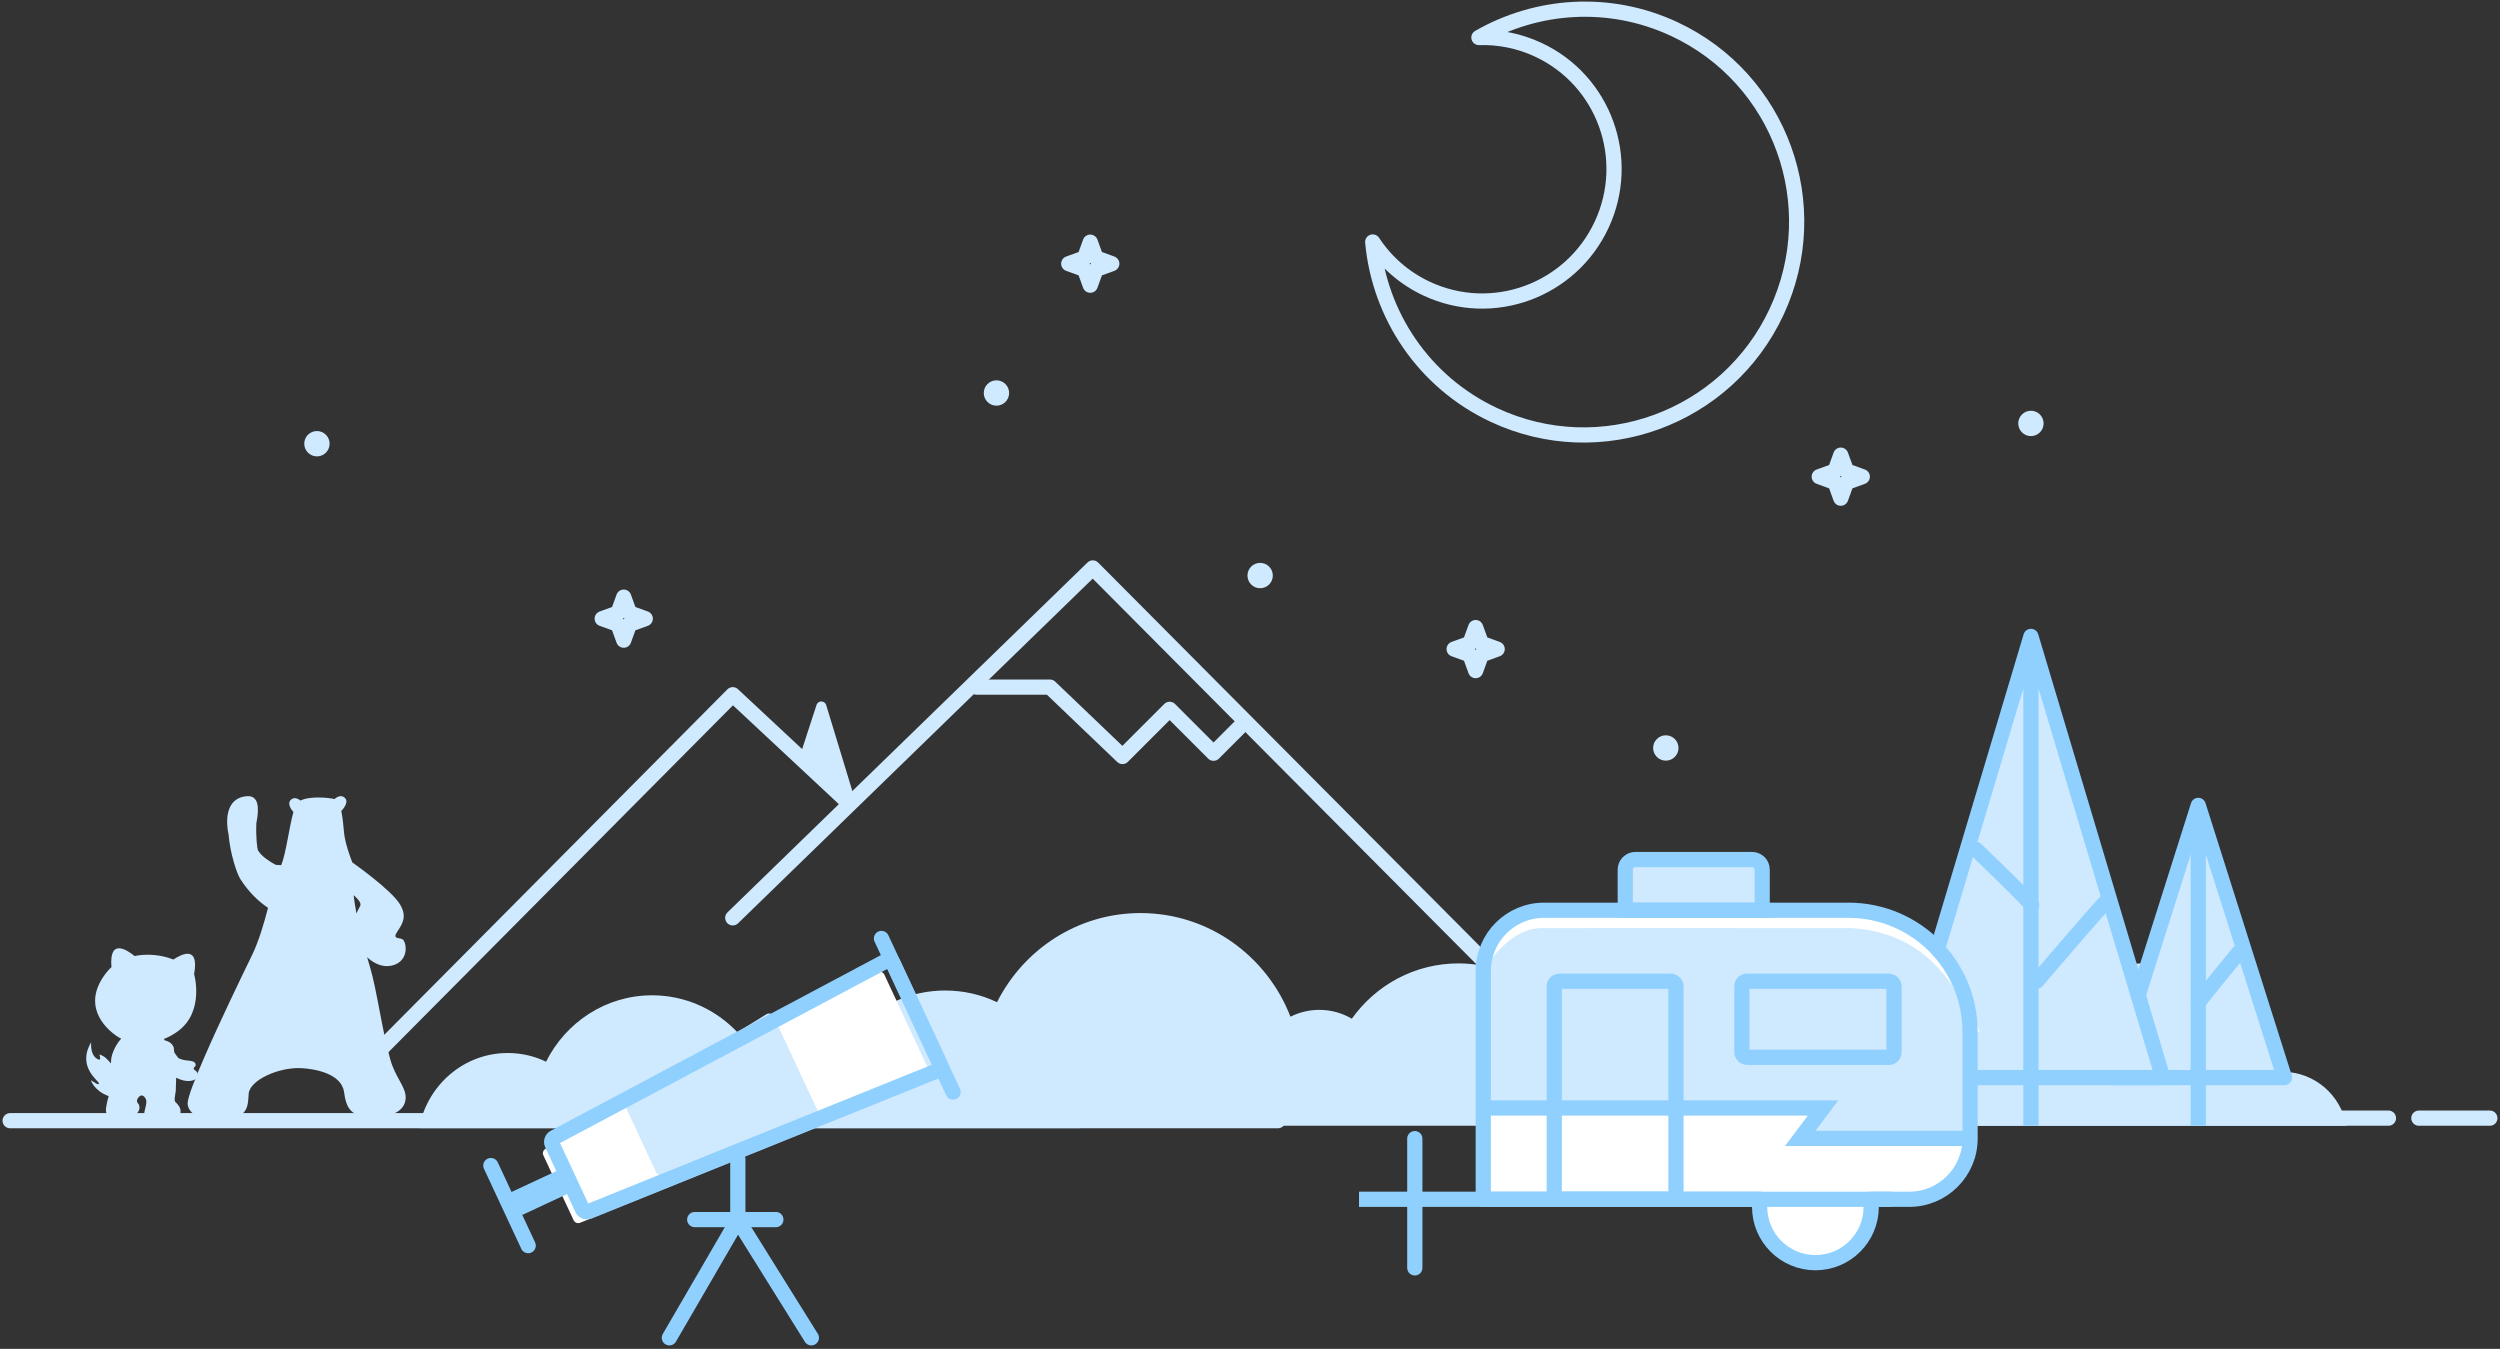 <svg viewBox="0 0 493 266" aria-hidden="true" xmlns="http://www.w3.org/2000/svg">
<rect x="0" y="0" width="493" height="266" fill="#333333" stroke="none"/>
<g stroke="none" stroke-width="1" fill="none" fill-rule="evenodd">
<g transform="translate(-54, -75)">
<g>
<g transform="translate(245.5, 236.5) scale(-1, 1) translate(-245.5, -236.5) translate(124.5, 187)">
<polyline vector-effect="non-scaling-stroke" stroke="#cfe9fe" stroke-width="3" stroke-linecap="round" stroke-linejoin="round" points="0.5 97 97 0 168 69"></polyline>
<polyline vector-effect="non-scaling-stroke" stroke="#cfe9fe" stroke-width="3" stroke-linecap="round" stroke-linejoin="round" points="119.918 23.5 105.449 23.5 91.145 37.179 81.847 27.881 73.19 36.538 68.106 31.454"></polyline>
<polyline vector-effect="non-scaling-stroke" stroke="#cfe9fe" stroke-width="3" stroke-linecap="round" stroke-linejoin="round" points="145.5 46 168 25 241.5 99"></polyline>
<path vector-effect="non-scaling-stroke" d="M149.073,27.037 L155.149,47 L150.515,44.036 L143.5,38.274 L147.165,27.019 C147.336,26.494 147.901,26.207 148.426,26.378 C148.736,26.479 148.978,26.725 149.073,27.037 Z"
fill="#cfe9fe" transform="translate(149.324, 36.617) scale(-1, 1) translate(-149.324, -36.617) "></path>
</g>
<g transform="translate(56, 271)">
<g transform="translate(130.34, 0.275)"></g>
<path vector-effect="non-scaling-stroke" d="M210.962,26.464 C208.226,20.014 201.945,15.503 194.634,15.503 C192.62,15.503 190.684,15.845 188.878,16.476 C185.451,11.17 179.567,7.67 172.884,7.67 C166.491,7.67 160.83,10.872 157.351,15.794 C155.959,14.968 154.342,14.496 152.618,14.496 C151.108,14.496 149.682,14.858 148.416,15.501 C144.998,6.587 136.51,0.275 126.58,0.275 C117.463,0.275 109.562,5.597 105.684,13.368 C103.391,12.267 100.831,11.652 98.131,11.652 C89.437,11.652 82.2,18.031 80.648,26.464 L210.962,26.464 Z"
fill="#cfe9fe"></path>
<path vector-effect="non-scaling-stroke" d="M0,25 L250,25" stroke="#cfe9fe" stroke-width="3" stroke-linecap="round"></path>
</g>
<path vector-effect="non-scaling-stroke" d="M92.384,286.008 C93.039,286.41 93.138,286.965 92.84,287.49 C92.434,288.213 90.746,288.576 88.739,287.526 C88.733,288.273 88.709,289.112 88.66,290.092 C88.63,290.653 88.237,291.983 88.598,292.323 C89.471,293.146 89.748,293.819 89.55,294.68 C89.441,295.157 88.753,295.508 87.914,295.721 C87.222,295.936 86.373,296.08 85.504,295.951 L85.502,295.951 C83.289,295.781 82.412,295.361 82.456,294.456 C82.46,294.331 82.484,294.194 82.525,294.043 C82.704,293.413 82.86,292.729 82.858,292.237 C82.857,292.073 82.841,291.929 82.797,291.817 C82.757,291.705 82.571,291.338 82.291,291.146 C82.222,291.099 82.147,291.062 82.065,291.041 C81.821,290.981 81.532,291.081 81.218,291.52 C81.137,291.632 81.05,291.802 81.022,291.985 C80.994,292.168 81.022,292.365 81.179,292.529 C81.268,292.624 81.337,292.733 81.391,292.849 C81.442,292.964 81.478,293.088 81.496,293.217 C81.597,293.987 81.04,294.91 79.808,295.166 C79.267,295.276 78.763,295.351 78.295,295.387 C76.891,295.491 75.818,295.25 75.106,294.66 C74.628,294.267 75.025,292.594 75.431,291.153 C72.516,290.099 71.925,288.019 71.925,288.019 C72.581,288.357 73.392,289.116 73.515,288.668 C73.638,288.223 69.059,285.46 71.97,280.549 C71.828,283.489 73.297,283.922 73.569,283.952 C73.839,283.984 73.769,283.578 73.611,282.939 C74.576,283.21 75.314,284.025 75.85,284.69 C75.873,284.595 75.885,284.487 75.909,284.393 C75.879,283.963 75.973,283.419 76.157,282.838 C76.492,281.797 77.137,280.653 77.896,279.818 C77.692,279.724 77.506,279.629 77.361,279.539 C74.483,277.726 69.946,273.003 75.108,266.637 C75.378,266.307 75.667,266.004 75.979,265.725 C75.491,259.993 78.981,262.256 80.534,263.527 C83.075,263.008 85.861,263.301 88.197,264.217 C89.959,263.047 93.3,261.464 92.281,267.09 C92.281,267.09 94.393,274.416 89.124,278.33 C88.201,279.016 87.257,279.521 86.327,279.881 C86.391,279.98 86.422,280.05 86.438,280.094 C86.458,280.117 86.476,280.139 86.498,280.164 C88.045,280.476 88.283,281.648 88.283,281.648 C88.273,281.913 88.316,282.184 88.382,282.55 C88.525,282.752 88.667,282.956 88.814,283.176 C88.913,283.324 89.054,283.498 89.199,283.674 C89.933,284.04 90.821,284.118 90.835,284.12 C90.964,284.109 91.119,284.139 91.204,284.156 C91.613,284.232 92.436,284.217 92.58,284.898 C92.646,285.206 92.41,285.374 92.253,285.529 C92.118,285.66 92.221,285.909 92.384,286.008 Z"
fill="#cfe9fe" fill-rule="nonzero"></path>
<path vector-effect="non-scaling-stroke" d="M113.258,232.87 C115.028,231.953 118.784,232.272 119.951,232.578 C120.314,232.262 121.283,231.567 122.048,232.381 C122.93,233.322 121.309,234.915 121.309,234.915 L121.293,234.893 C121.573,236.187 121.722,237.811 121.842,239.167 C122.03,241.288 123.138,244.213 123.518,245.168 C123.53,245.151 123.542,245.135 123.554,245.118 C123.554,245.118 131.273,250.561 132.909,253.384 C134.254,255.704 133.47,257.037 132.309,258.772 C131.356,260.193 132.675,259.9 133.311,260.19 C134.21,260.601 134.817,264.634 131.225,265.424 C129.41,265.823 127.705,264.973 126.397,263.768 C126.559,264.331 126.731,264.91 126.911,265.505 C128.328,270.178 129.271,277.888 130.964,283.921 C131.953,287.459 134,289.273 134,291.415 C134,294.273 130.735,295.697 126.007,295.162 C123.315,294.857 122.292,293.663 121.842,290.344 C121.344,286.683 115.986,285.744 113.287,285.633 C108.937,285.455 103.271,287.989 103.044,290.665 C102.865,292.811 103.144,295.084 98.88,295.805 C93.814,296.662 91,294.532 91,292.593 C91,291.44 92.413,287.804 94.326,283.417 C97.399,276.353 101.758,267.334 103.609,263.55 C105.053,260.596 106.046,257.13 106.854,254.019 C105.168,252.892 103.231,251.177 101.431,248.413 C100.668,247.234 99.375,243.223 99.076,239.576 C98.326,236.053 98.915,232.27 102.693,232.008 C104.992,231.844 105.174,234.215 104.555,237.313 C104.547,237.33 104.547,237.345 104.547,237.362 C104.443,240.417 104.745,242.34 104.855,242.665 C105.571,243.873 107.098,244.85 108.317,245.525 C108.712,245.585 109.101,245.605 109.465,245.607 C110.452,243.074 111.042,237.998 111.861,235.14 C111.481,234.7 110.594,233.516 111.31,232.77 C111.997,232.054 112.83,232.531 113.258,232.87 Z M123.726,251.52 C123.853,252.563 124.036,253.761 124.294,255.128 C124.485,254.689 124.722,254.208 125.016,253.675 C125.334,253.09 124.602,252.3 123.726,251.52 Z"
fill="#cfe9fe" fill-rule="nonzero"></path>
<g transform="translate(216, 255)">
<g transform="translate(0.293, 0.055)">
<path vector-effect="non-scaling-stroke" d="M165.429,41.945 L0.1,41.945 C0.034,41.209 0,40.463 0,39.709 C0,26.213 10.787,15.273 24.093,15.273 C27.749,15.273 31.215,16.099 34.32,17.577 C39.571,7.144 50.271,0 62.618,0 C76.064,0 87.557,8.474 92.186,20.441 C93.9,19.577 95.832,19.091 97.876,19.091 C100.212,19.091 102.401,19.725 104.286,20.833 C108.997,14.226 116.663,9.927 125.32,9.927 C138.043,9.927 148.627,19.215 150.835,31.467 C151.487,31.363 152.156,31.309 152.838,31.309 C159.117,31.309 164.34,35.895 165.429,41.945 Z"
fill="#cfe9fe"></path>
<path vector-effect="non-scaling-stroke" d="M32.707,39.945 L173.707,39.945" stroke="#cfe9fe" stroke-width="3" stroke-linecap="round"></path>
<path vector-effect="non-scaling-stroke" d="M182.707,39.945 L193.707,39.945" stroke="#cfe9fe" stroke-width="3" stroke-linecap="round"></path>
</g>
</g>
<g transform="translate(351, 255)">
<g transform="translate(0.293, 0.055)">
<path vector-effect="non-scaling-stroke" d="M165.429,41.945 L0.1,41.945 C0.034,41.209 0,40.463 0,39.709 C0,26.213 10.787,15.273 24.093,15.273 C27.749,15.273 31.215,16.099 34.32,17.577 C39.571,7.144 50.271,0 62.618,0 C76.064,0 87.557,8.474 92.186,20.441 C93.9,19.577 95.832,19.091 97.876,19.091 C100.212,19.091 102.401,19.725 104.286,20.833 C108.997,14.226 116.663,9.927 125.32,9.927 C138.043,9.927 148.627,19.215 150.835,31.467 C151.487,31.363 152.156,31.309 152.838,31.309 C159.117,31.309 164.34,35.895 165.429,41.945 Z"
fill="#cfe9fe"></path>
<path vector-effect="non-scaling-stroke" d="M32.707,40.445 L173.707,40.445" stroke="#cfe9fe" stroke-width="3" stroke-linecap="round"></path>
<path vector-effect="non-scaling-stroke" d="M179.707,40.445 L193.707,40.445" stroke="#cfe9fe" stroke-width="3" stroke-linecap="round"></path>
</g>
</g>
<g transform="translate(470.5, 233.5)">
<g fill="#cfe9fe">
<path vector-effect="non-scaling-stroke" d="M18.921,1.954 L33.259,51.443 C33.567,52.504 32.956,53.614 31.895,53.921 C31.714,53.973 31.527,54 31.338,54 L2.662,54 C1.557,54 0.662,53.105 0.662,52 C0.662,51.812 0.688,51.624 0.741,51.443 L15.079,1.954 C15.386,0.893 16.496,0.283 17.557,0.59 C18.215,0.781 18.73,1.296 18.921,1.954 Z"></path>
</g>
<g stroke="#90d0fe" stroke-linecap="round" stroke-width="3">
<polygon vector-effect="non-scaling-stroke" stroke-linejoin="round" points="17 0.324 34 54 -1.81721305e-12 54"></polygon>
<path vector-effect="non-scaling-stroke" d="M17,4.695 C17,43.046 17,62.647 17,63.5 C17,62.647 17,43.046 17,4.695 Z"></path>
<path vector-effect="non-scaling-stroke" d="M17,29.324 C22.333,35.785 25,39.118 25,39.324 C25,39.118 22.333,35.785 17,29.324 Z" stroke-linejoin="round" transform="translate(21, 34.324) scale(-1, 1) translate(-21, -34.324) "></path>
</g>
</g>
<g transform="translate(428, 200.5)">
<g transform="translate(1, 0)" fill="#cfe9fe">
<path vector-effect="non-scaling-stroke" d="M25.648,0 L50.879,84.427 C51.195,85.486 50.594,86.6 49.535,86.916 C49.35,86.972 49.157,87 48.963,87 L2.333,87 C1.228,87 0.333,86.105 0.333,85 C0.333,84.806 0.361,84.613 0.417,84.427 L25.648,0 Z"></path>
</g>
<g stroke="#90d0fe" stroke-linecap="round" stroke-width="3">
<polygon vector-effect="non-scaling-stroke" stroke-linejoin="round" points="26.5 0 52.5 87 0.5 87"></polygon>
<path vector-effect="non-scaling-stroke" d="M26.5,3.586 C26.5,64.026 26.5,94.997 26.5,96.5 C26.5,94.997 26.5,64.026 26.5,3.586 Z"></path>
<path vector-effect="non-scaling-stroke" d="M15.648,42 C22.981,49.079 26.648,52.745 26.648,53 C26.648,52.745 22.981,49.079 15.648,42 Z" stroke-linejoin="round"></path>
<path vector-effect="non-scaling-stroke" d="M27.648,68 C36.981,57.079 41.648,51.745 41.648,52 C41.648,51.745 36.981,57.079 27.648,68 Z" stroke-linejoin="round"></path>
</g>
</g>
<g transform="translate(322, 244.5)">
<g transform="translate(25, 0)" fill="#cfe9fe">
<path vector-effect="non-scaling-stroke" d="M2.015,13.451 L0.184,22.248 L0.184,49.037 L65.932,49.037 L62.99,54.446 L95.787,54.446 L95.2,29.314 L89.4,17.306 L75.63,10.543 C59.214,10.124 43.945,9.914 29.824,9.914 C15.702,9.914 6.433,11.093 2.015,13.451 Z"></path>
<rect x="27.5" y="0" width="27" height="10" rx="2"></rect>
</g>
<g transform="translate(24, 9)" fill="#FFFFFF">
<polygon vector-effect="non-scaling-stroke" points="0.634 40.823 67.16 40.823 64.187 45.452 96.695 46.476 93.147 54.699 84.759 57.71 11.074 58.35 0.634 57.71"></polygon>
<circle vector-effect="non-scaling-stroke" cx="66" cy="59.5" r="11"></circle>
<path vector-effect="non-scaling-stroke" d="M1.528,11.322 C4.922,6.821 8.365,4.558 11.857,4.532 C15.348,4.506 35.81,4.506 73.242,4.532 C83.09,5.162 90.454,10.257 95.333,19.818 C100.212,29.379 99.159,26 92.175,9.681 C88.486,6.108 86.579,4.274 86.452,4.179 C86.326,4.084 82.731,2.837 75.667,0.436 L58.293,0.436 L11.541,0.436 L4.863,2.601 L1.528,6.32 L1.528,11.322 Z"></path>
</g>
<g stroke="#90d0fe" stroke-width="3">
<path vector-effect="non-scaling-stroke" d="M108.5,67 C115.127,67 120.5,61.627 120.5,55 L120.5,34 C120.5,20.745 109.755,10 96.5,10 L36.5,10 C29.873,10 24.5,15.373 24.5,22 L24.5,67 L79.101,67 C79.035,67.49 79,67.991 79,68.5 C79,74.575 83.925,79.5 90,79.5 C96.075,79.5 101,74.575 101,68.5 C101,67.991 100.965,67.49 100.899,67 L108.5,67 Z"
stroke-linecap="round" stroke-linejoin="round"></path>
<path vector-effect="non-scaling-stroke" d="M54.5,0 L77.5,0 C78.605,-2.02906125e-16 79.5,0.895 79.5,2 L79.5,10 L52.5,10 L52.5,2 C52.5,0.895 53.395,2.02906125e-16 54.5,0 Z"></path>
<rect x="38.5" y="24" width="24" height="43" rx="1"></rect>
<rect x="75.5" y="24" width="30" height="15" rx="1"></rect>
<polyline vector-effect="non-scaling-stroke" points="25 49 91.5 49 86.994 55 120.5 55"></polyline>
<path vector-effect="non-scaling-stroke" d="M105.005,67 L0,67"></path>
<path vector-effect="non-scaling-stroke" d="M11,55.04 L11,80.524" stroke-linecap="round"></path>
</g>
</g>
<g transform="translate(145, 258)">
<g transform="translate(53.41, 34.819) rotate(-25) translate(-53.41, -34.819) translate(15.41, 22.319)" fill="#FFFFFF">
<path vector-effect="non-scaling-stroke" d="M0.947,4.842 L74.947,0.947 C75.499,0.918 75.97,1.342 75.999,1.893 C76,1.911 76,1.929 76,1.946 L76,23.838 C76,24.39 75.552,24.838 75,24.838 C74.982,24.838 74.965,24.838 74.947,24.837 L0.947,20.942 C0.416,20.914 -2.42221946e-12,20.475 -2.4222846e-12,19.943 L-2.42650344e-12,5.841 C-2.42656858e-12,5.309 0.416,4.87 0.947,4.842 Z"></path>
</g>
<g transform="translate(50.802, 34.577) rotate(-25) translate(-50.802, -34.577) translate(33.802, 22.577)" fill="#cfe9fe">
<path vector-effect="non-scaling-stroke" d="M0.883,3.788 L32.883,0.023 C33.432,-0.041 33.929,0.351 33.993,0.9 C33.998,0.939 34,0.978 34,1.017 L34,22.767 C34,23.32 33.552,23.767 33,23.767 C32.961,23.767 32.922,23.765 32.883,23.761 L0.883,19.996 C0.38,19.937 -1.96527987e-12,19.51 -1.96354044e-12,19.003 L-1.96420658e-12,4.781 C-1.96426868e-12,4.274 0.38,3.847 0.883,3.788 Z"></path>
</g>
<g transform="translate(49.453, 35.789) rotate(-25) translate(-49.453, -35.789) translate(2.953, 18.789)" stroke="#90d0fe" stroke-linecap="round" stroke-width="3">
<path vector-effect="non-scaling-stroke" d="M15.947,8.842 L89.947,4.947 C90.499,4.918 90.97,5.342 90.999,5.893 C91,5.911 91,5.929 91,5.946 L91,27.838 C91,28.39 90.552,28.838 90,28.838 C89.982,28.838 89.965,28.838 89.947,28.837 L15.947,24.942 C15.416,24.914 15,24.475 15,23.943 L15,9.841 C15,9.309 15.416,8.87 15.947,8.842 Z"
stroke-linejoin="round"></path>
<rect fill="#FFFFFF" stroke-linejoin="round" x="2.932" y="16.518" width="12" height="2" rx="1"></rect>
<path vector-effect="non-scaling-stroke" d="M91,0.54 L91,33.96"></path>
<path vector-effect="non-scaling-stroke" d="M2.261,8.574 L2.261,25.994"></path>
</g>
<g transform="translate(41, 45)" stroke="#90d0fe" stroke-linecap="round" stroke-linejoin="round" stroke-width="3">
<path vector-effect="non-scaling-stroke" d="M13.5,0.575 L13.5,11.815"></path>
<path vector-effect="non-scaling-stroke" d="M13.5,12.575 L0,35.815"></path>
<path vector-effect="non-scaling-stroke" d="M28,12.575 L13.5,35.815" transform="translate(20.75, 24.195) scale(-1, 1) translate(-20.75, -24.195) "></path>
<path vector-effect="non-scaling-stroke" d="M5,12.5 L21,12.5"></path>
</g>
</g>
<g transform="translate(114, 76)">
<g>
<path vector-effect="non-scaling-stroke" d="M210.7,46.72 C212.021,61.074 220.693,74.344 234.663,80.859 C255.613,90.628 280.543,81.505 290.346,60.482 C300.149,39.459 291.113,14.498 270.163,4.729 C257.356,-1.243 243.06,-0.155 231.643,6.397 C235.558,6.275 239.557,7.044 243.347,8.811 C256.315,14.858 261.909,30.311 255.841,43.325 C249.772,56.339 234.339,61.986 221.37,55.939 C216.862,53.837 213.245,50.598 210.7,46.72 Z"
stroke="#cfe9fe" stroke-width="3" stroke-linecap="round" stroke-linejoin="round"></path>
<circle vector-effect="non-scaling-stroke" fill="#cfe9fe" cx="136.5" cy="76.5" r="2.5"></circle>
<circle vector-effect="non-scaling-stroke" fill="#cfe9fe" cx="2.5" cy="86.5" r="2.5"></circle>
<circle vector-effect="non-scaling-stroke" fill="#cfe9fe" cx="340.5" cy="82.5" r="2.5"></circle>
<circle vector-effect="non-scaling-stroke" fill="#cfe9fe" cx="268.5" cy="146.5" r="2.5"></circle>
<circle vector-effect="non-scaling-stroke" fill="#cfe9fe" cx="188.5" cy="112.5" r="2.5"></circle>
<polygon vector-effect="non-scaling-stroke" stroke="#cfe9fe" stroke-width="3" stroke-linecap="round" stroke-linejoin="round" transform="translate(303, 93) rotate(45) translate(-303, -93) "
points="303 94.6 300 96 301.4 93 300 90 303 91.4 306 90 304.6 93 306 96"></polygon>
<polygon vector-effect="non-scaling-stroke" stroke="#cfe9fe" stroke-width="3" stroke-linecap="round" stroke-linejoin="round" transform="translate(231, 127) rotate(45) translate(-231, -127) "
points="231 128.6 228 130 229.4 127 228 124 231 125.4 234 124 232.6 127 234 130"></polygon>
<polygon vector-effect="non-scaling-stroke" stroke="#cfe9fe" stroke-width="3" stroke-linecap="round" stroke-linejoin="round" transform="translate(63, 121) rotate(45) translate(-63, -121) "
points="63 122.6 60 124 61.4 121 60 118 63 119.4 66 118 64.6 121 66 124"></polygon>
<polygon vector-effect="non-scaling-stroke" stroke="#cfe9fe" stroke-width="3" stroke-linecap="round" stroke-linejoin="round" transform="translate(155, 51) rotate(45) translate(-155, -51) "
points="155 52.6 152 54 153.4 51 152 48 155 49.4 158 48 156.6 51 158 54"></polygon>
</g>
</g>
</g>
</g>
</g>
</svg>